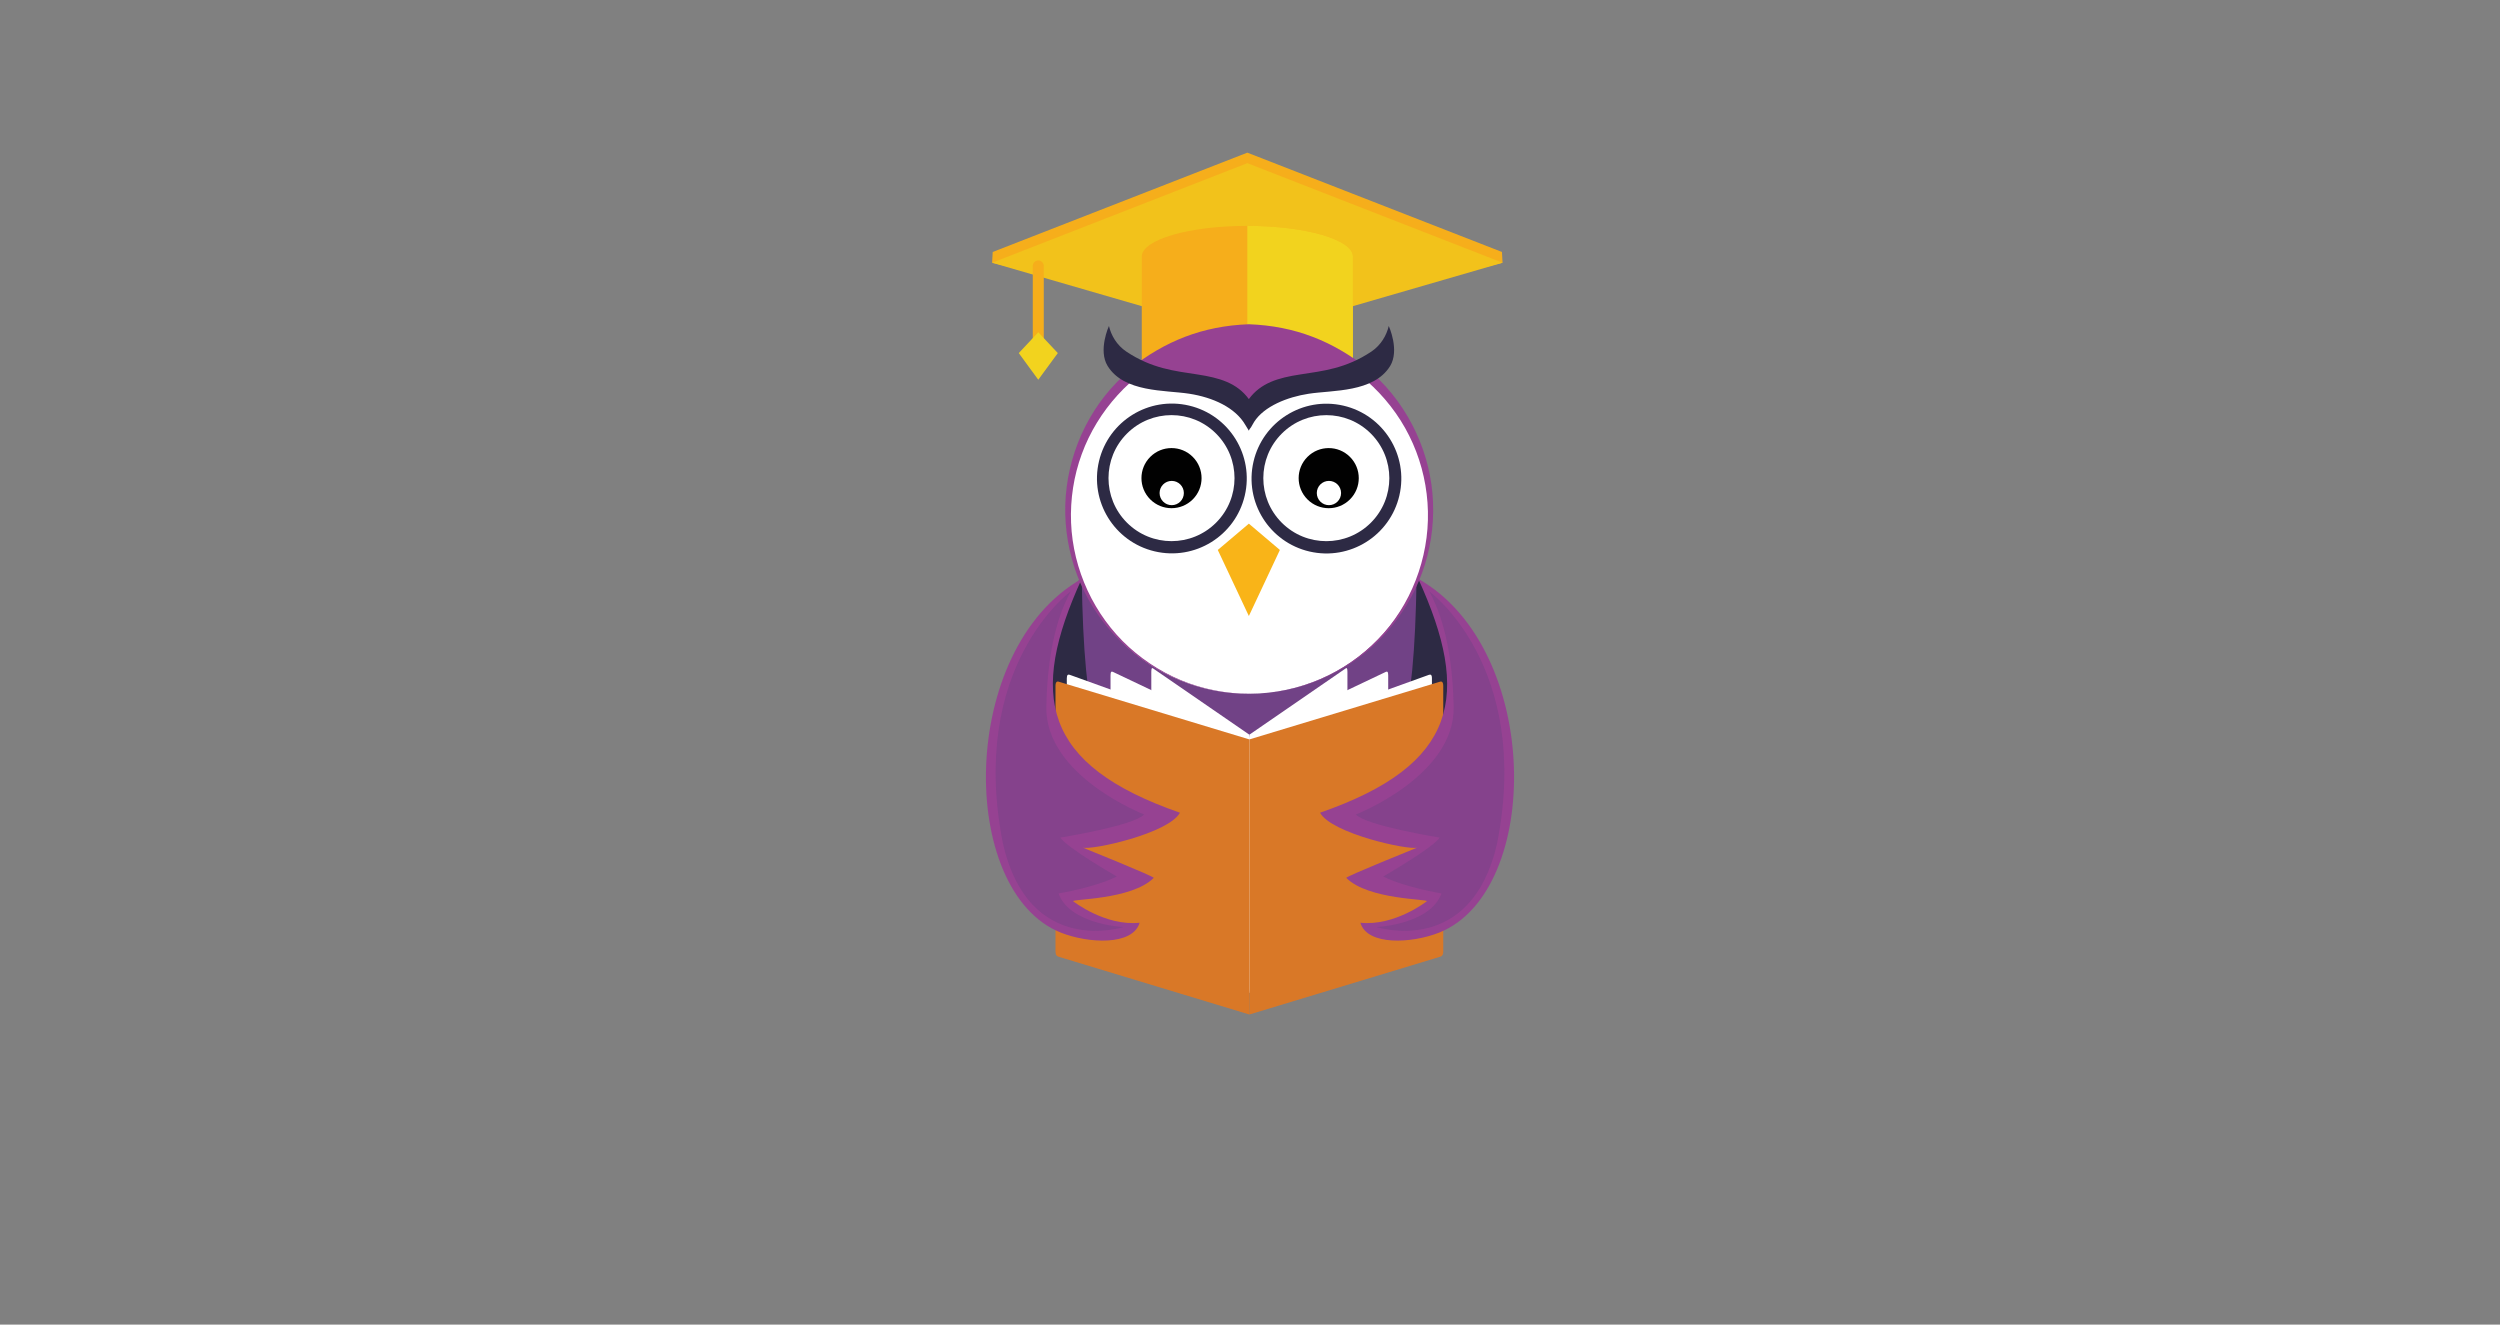 <svg width="492.31" height="260.84" xmlns="http://www.w3.org/2000/svg">
 <rect width="100%" height="100%" fill="#808080" stroke="none"/>
 <style type="text/css">.st0{fill:#714286;}
	.st1{fill-rule:evenodd;clip-rule:evenodd;fill:#2D2A44;}
	.st2{fill:#FFFFFF;}
	.st3{fill:#D97827;}
	.st4{fill-rule:evenodd;clip-rule:evenodd;fill:#964292;}
	.st5{opacity:0.43;fill-rule:evenodd;clip-rule:evenodd;fill:#714286;}
	.st6{fill:#964292;}
	.st7{fill:#2D2A44;}
	.st8{fill:#010101;}
	.st9{fill:#F9B418;}
	.st10{fill:#F6AE1B;}
	.st11{fill:#F2C21B;}
	.st12{fill:#F2D31E;}
	.st13{fill:#F6AE1B;stroke:#F6AE1B;stroke-width:2.166;stroke-linecap:round;stroke-miterlimit:10;}
	.st14{fill:#ED1C24;}</style>

 <g>
  <title>background</title>
  <rect fill="none" id="canvas_background" height="402" width="582" y="-1" x="-1"/>
 </g>
 <g>
  <title>Layer 1</title>
  <g id="svg_1">
   <path id="svg_2" d="m206.49,136.36c0,13.67 13.86,25.81 25.16,33.44c8.04,5.43 20.7,5.43 28.75,0c11.31,-7.63 25.16,-19.77 25.16,-33.44c0,-23.09 -17.7,-41.81 -39.54,-41.81s-39.53,18.72 -39.53,41.81z" class="st0"/>
   <g id="svg_3">
    <path id="svg_4" d="m213.02,113.97c0.48,28.47 3.07,35.42 14.17,61.97c-16.18,-11.33 -38.71,-43.63 -14.17,-61.97z" class="st1"/>
   </g>
   <g id="svg_5">
    <path id="svg_6" d="m278.96,113.97c-0.48,28.47 -3.07,35.42 -14.17,61.97c16.17,-11.33 38.71,-43.63 14.17,-61.97z" class="st1"/>
   </g>
   <g id="svg_7">
    <g id="svg_8">
     <path id="svg_9" d="m246.03,195.52l-18.99,-10.69c-0.18,-0.1 -0.32,-0.28 -0.32,-1.06l0,-51.46c0,-0.78 0.14,-0.81 0.32,-0.7l18.99,13.07l0,50.84z" class="st2"/>
     <path id="svg_10" d="m246.03,145.08l0,49.75l-26.89,-10.46c-0.25,-0.1 -0.45,-0.28 -0.45,-1.04l0,-50.34c0,-0.76 0.2,-0.79 0.45,-0.69" class="st2"/>
     <path id="svg_11" d="m246.03,195.52l18.99,-10.69c0.18,-0.1 0.32,-0.28 0.32,-1.06l0,-51.46c0,-0.78 -0.14,-0.81 -0.32,-0.7l-18.99,13.07l0,50.84z" class="st2"/>
     <path id="svg_12" d="m246.03,194.83l26.89,-10.46c0.25,-0.1 0.45,-0.28 0.45,-1.04l0,-50.34c0,-0.76 -0.2,-0.79 -0.45,-0.69l-26.89,12.78l0,49.75z" class="st2"/>
     <path id="svg_13" d="m246.03,195.23l-35.36,-10.43c-0.33,-0.1 -0.59,-0.28 -0.59,-1.04l0,-50.18c0,-0.76 0.27,-0.79 0.59,-0.69l35.36,12.74l0,49.6z" class="st2"/>
     <path id="svg_14" d="m246.03,195.23l35.36,-10.43c0.33,-0.1 0.59,-0.28 0.59,-1.04l0,-50.18c0,-0.76 -0.27,-0.79 -0.59,-0.69l-35.36,12.74l0,49.6z" class="st2"/>
     <g id="svg_15">
      <path id="svg_16" d="m246.03,199.78l-37.55,-11.37c-0.35,-0.11 -0.63,-0.3 -0.63,-1.09l0,-52.22c0,-0.79 0.28,-0.97 0.63,-0.86l37.55,11.37l0,54.17z" class="st3"/>
     </g>
     <g id="svg_17">
      <path id="svg_18" d="m246.03,199.78l37.55,-11.37c0.35,-0.11 0.63,-0.3 0.63,-1.09l0,-52.22c0,-0.79 -0.28,-0.97 -0.63,-0.86l-37.55,11.37l0,54.17z" class="st3"/>
     </g>
    </g>
   </g>
   <g id="svg_19">
    <path id="svg_20" d="m232.36,160.04c-2.22,4.1 -17.44,7.44 -19.15,6.87c0,0 14.22,5.73 13.98,5.97c-4.33,4.36 -16.38,4.14 -15.84,4.61c0,0 6.29,4.93 13.07,4.22c-1.34,4.55 -10.08,4.1 -15.5,1.95c-20.36,-8.08 -20.29,-55.87 4.1,-69.68c-10.45,22.91 -7.87,36.63 19.34,46.06z" class="st4"/>
    <path id="svg_21" d="m210.86,116.45c0,0 -20.24,14.69 -13.38,49.56c5.08,22.65 23.76,16.55 23.76,16.55s-10.58,-0.49 -12.79,-6.62c0,0 7.28,-1.2 11.47,-3.34c0,0 -9.78,-5.61 -11.11,-7.66c0,0 14.45,-2.32 16.5,-4.55c0,0 -19.53,-7.58 -19.26,-21.22c0.26,-13.64 3.4,-20.12 4.81,-22.72z" class="st5"/>
   </g>
   <g id="svg_22">
    <path id="svg_23" d="m259.95,160.04c2.22,4.1 17.44,7.44 19.15,6.87c0,0 -14.22,5.73 -13.98,5.97c4.33,4.36 16.38,4.14 15.84,4.61c0,0 -6.29,4.93 -13.07,4.22c1.34,4.55 10.08,4.1 15.5,1.95c20.36,-8.08 20.29,-55.87 -4.1,-69.68c10.45,22.91 7.87,36.63 -19.34,46.06z" class="st4"/>
    <path id="svg_24" d="m281.45,116.45c0,0 20.24,14.69 13.38,49.56c-5.08,22.65 -23.76,16.55 -23.76,16.55s10.58,-0.49 12.79,-6.62c0,0 -7.28,-1.2 -11.47,-3.34c0,0 9.77,-5.61 11.11,-7.66c0,0 -14.45,-2.32 -16.5,-4.55c0,0 19.53,-7.58 19.26,-21.22c-0.27,-13.64 -3.4,-20.12 -4.81,-22.72z" class="st5"/>
   </g>
   <g id="svg_25">
    <g id="svg_26">
     <g id="svg_27">
      <g id="svg_28">
       <ellipse id="svg_29" ry="35.69" rx="35.69" cy="100.96" cx="246.03" class="st2" transform="matrix(0.998,-0.056,0.056,0.998,-5.277,13.962) "/>
       <path id="svg_30" d="m248.03,136.59c-9.34,0.57 -18.83,-2.7 -25.88,-8.91c-3.52,-3.1 -6.48,-6.87 -8.58,-11.09c-2.11,-4.22 -3.37,-8.87 -3.71,-13.6c-0.7,-9.47 2.52,-19.22 8.87,-26.43c3.17,-3.59 7.04,-6.58 11.37,-8.69c4.32,-2.1 9.07,-3.33 13.87,-3.62c4.8,-0.25 9.66,0.44 14.19,2.04c4.54,1.6 8.72,4.14 12.27,7.36c7.12,6.45 11.4,15.79 11.77,25.27c0.19,4.74 -0.54,9.5 -2.17,13.93c-1.62,4.43 -4.13,8.51 -7.28,11.98c-6.31,6.97 -15.37,11.28 -24.72,11.76zm0,0c4.66,-0.28 9.27,-1.48 13.46,-3.52c4.2,-2.04 7.96,-4.95 11.03,-8.44c6.16,-7.01 9.27,-16.46 8.59,-25.65c-0.33,-4.59 -1.56,-9.1 -3.61,-13.19c-2.04,-4.1 -4.91,-7.75 -8.32,-10.75c-6.84,-6.02 -16.04,-9.19 -25.1,-8.64c-9.07,0.46 -17.85,4.64 -23.98,11.39c-3.06,3.36 -5.5,7.32 -7.07,11.62c-1.58,4.29 -2.29,8.91 -2.11,13.51c0.36,9.21 4.51,18.26 11.42,24.53c3.45,3.12 7.51,5.59 11.91,7.15c4.41,1.56 9.12,2.23 13.78,1.99z" class="st6"/>
      </g>
      <path id="svg_31" d="m245.93,98.84" class="st6"/>
     </g>
    </g>
   </g>
   <g id="XMLID_128_">
    <g id="XMLID_129_">
     <ellipse ry="14.75" rx="14.75" cy="94.14" cx="230.73" class="st7" transform="matrix(0.23,-0.973,0.973,0.23,86.103,297.07) " id="XMLID_243_"/>
     <g id="XMLID_130_">
      <ellipse ry="12.41" rx="12.41" cy="94.14" cx="230.73" class="st2" transform="matrix(0.707,-0.707,0.707,0.707,1.016,190.725) " id="XMLID_242_"/>
     </g>
    </g>
    <g id="XMLID_131_">
     <ellipse ry="5.92" rx="5.92" cy="94.14" cx="230.73" class="st8" transform="matrix(0.707,-0.707,0.707,0.707,1.016,190.725) " id="XMLID_241_"/>
    </g>
    <g id="XMLID_132_">
     <path d="m233.13,97.09c0,-1.32 -1.07,-2.39 -2.39,-2.39s-2.39,1.07 -2.39,2.39c0,1.32 1.07,2.39 2.39,2.39s2.39,-1.07 2.39,-2.39z" class="st2" id="XMLID_240_"/>
    </g>
   </g>
   <g id="XMLID_134_">
    <ellipse ry="14.75" rx="14.75" cy="94.14" cx="261.22" class="st7" transform="matrix(0.225,-0.974,0.974,0.225,110.74,327.491) " id="XMLID_239_"/>
    <g id="XMLID_135_">
     <ellipse ry="12.41" rx="12.41" cy="94.14" cx="261.22" class="st2" transform="matrix(0.707,-0.707,0.707,0.707,9.946,212.286) " id="XMLID_238_"/>
    </g>
   </g>
   <g id="svg_32">
    <g id="XMLID_136_">
     <ellipse ry="5.92" rx="5.92" cy="94.14" cx="261.69" class="st8" transform="matrix(0.707,-0.707,0.707,0.707,10.083,212.616) " id="XMLID_237_"/>
    </g>
    <g id="XMLID_61_">
     <path d="m264.09,97.09c0,-1.32 -1.07,-2.39 -2.39,-2.39s-2.39,1.07 -2.39,2.39c0,1.32 1.07,2.39 2.39,2.39s2.39,-1.07 2.39,-2.39z" class="st2" id="XMLID_62_"/>
    </g>
   </g>
   <polygon id="svg_33" points="245.93,121.31 248.99,114.8 252.04,108.3 245.93,103.12 239.81,108.3 242.87,114.8  " class="st9"/>
   <g id="svg_34">
    <polygon id="svg_35" points="195.49,49.62 245.63,30.06 295.77,49.62 295.89,51.74 245.63,64.24 195.37,51.74   " class="st10"/>
    <polygon id="svg_36" points="245.63,32.13 295.89,51.74 245.63,66.32 195.37,51.74   " class="st11"/>
    <path id="svg_37" d="m224.84,50.53c0,-3.34 9.31,-6.05 20.79,-6.05c11.48,0 20.79,2.71 20.79,6.05c0,0.02 0,0.05 0,0.07l0,0l0,25.49l-41.58,0l0,-25.49l0,0c0,-0.02 0,-0.04 0,-0.07z" class="st10"/>
    <path id="svg_38" d="m245.63,44.48c11.48,0 20.79,2.71 20.79,6.05c0,0.02 0,0.05 0,0.07l0,0l0,25.49l-20.79,0l0,-31.61z" class="st12"/>
    <line id="svg_39" y2="68.68" x2="204.46" y1="52.37" x1="204.46" class="st13"/>
    <polygon id="svg_40" points="200.62,69.53 204.46,74.78 208.31,69.53 204.46,65.43   " class="st12"/>
   </g>
   <path id="svg_41" d="m269.3,72.57c-6.85,-5.37 -14.21,-8.38 -23.37,-8.72c-9.16,0.34 -16.52,3.34 -23.37,8.72l23.37,7.3l23.37,-7.3z" class="st6"/>
   <g id="svg_42">
    <path id="svg_43" d="m273.48,64.19c-0.42,1.82 -1.53,3.78 -3.43,5.05c-5.01,3.34 -9.5,3.8 -14.01,4.5c-4.33,0.66 -7.77,1.66 -10.11,4.85c-2.34,-3.19 -5.77,-4.18 -10.11,-4.85c-4.51,-0.69 -9,-1.16 -14.01,-4.5c-1.91,-1.27 -3.01,-3.23 -3.43,-5.05c0,0 -2.18,4.77 -0.26,7.88c3.24,5.24 11.31,4.73 16.05,5.46c4.67,0.72 9.09,2.71 11.08,6.17c0.22,0.37 0.45,0.74 0.68,1.11c0,-0.01 0.01,-0.02 0.01,-0.02c0,0.01 0.01,0.02 0.01,0.02c-0.05,-0.12 0.35,-0.58 0.42,-0.69c0.21,-0.34 0.38,-0.7 0.59,-1.03c1.96,-3.08 6.55,-4.91 10.74,-5.55c4.74,-0.73 12.81,-0.22 16.05,-5.46c1.91,-3.12 -0.27,-7.89 -0.27,-7.89z" class="st7"/>
   </g>
  </g>
 </g>
</svg>